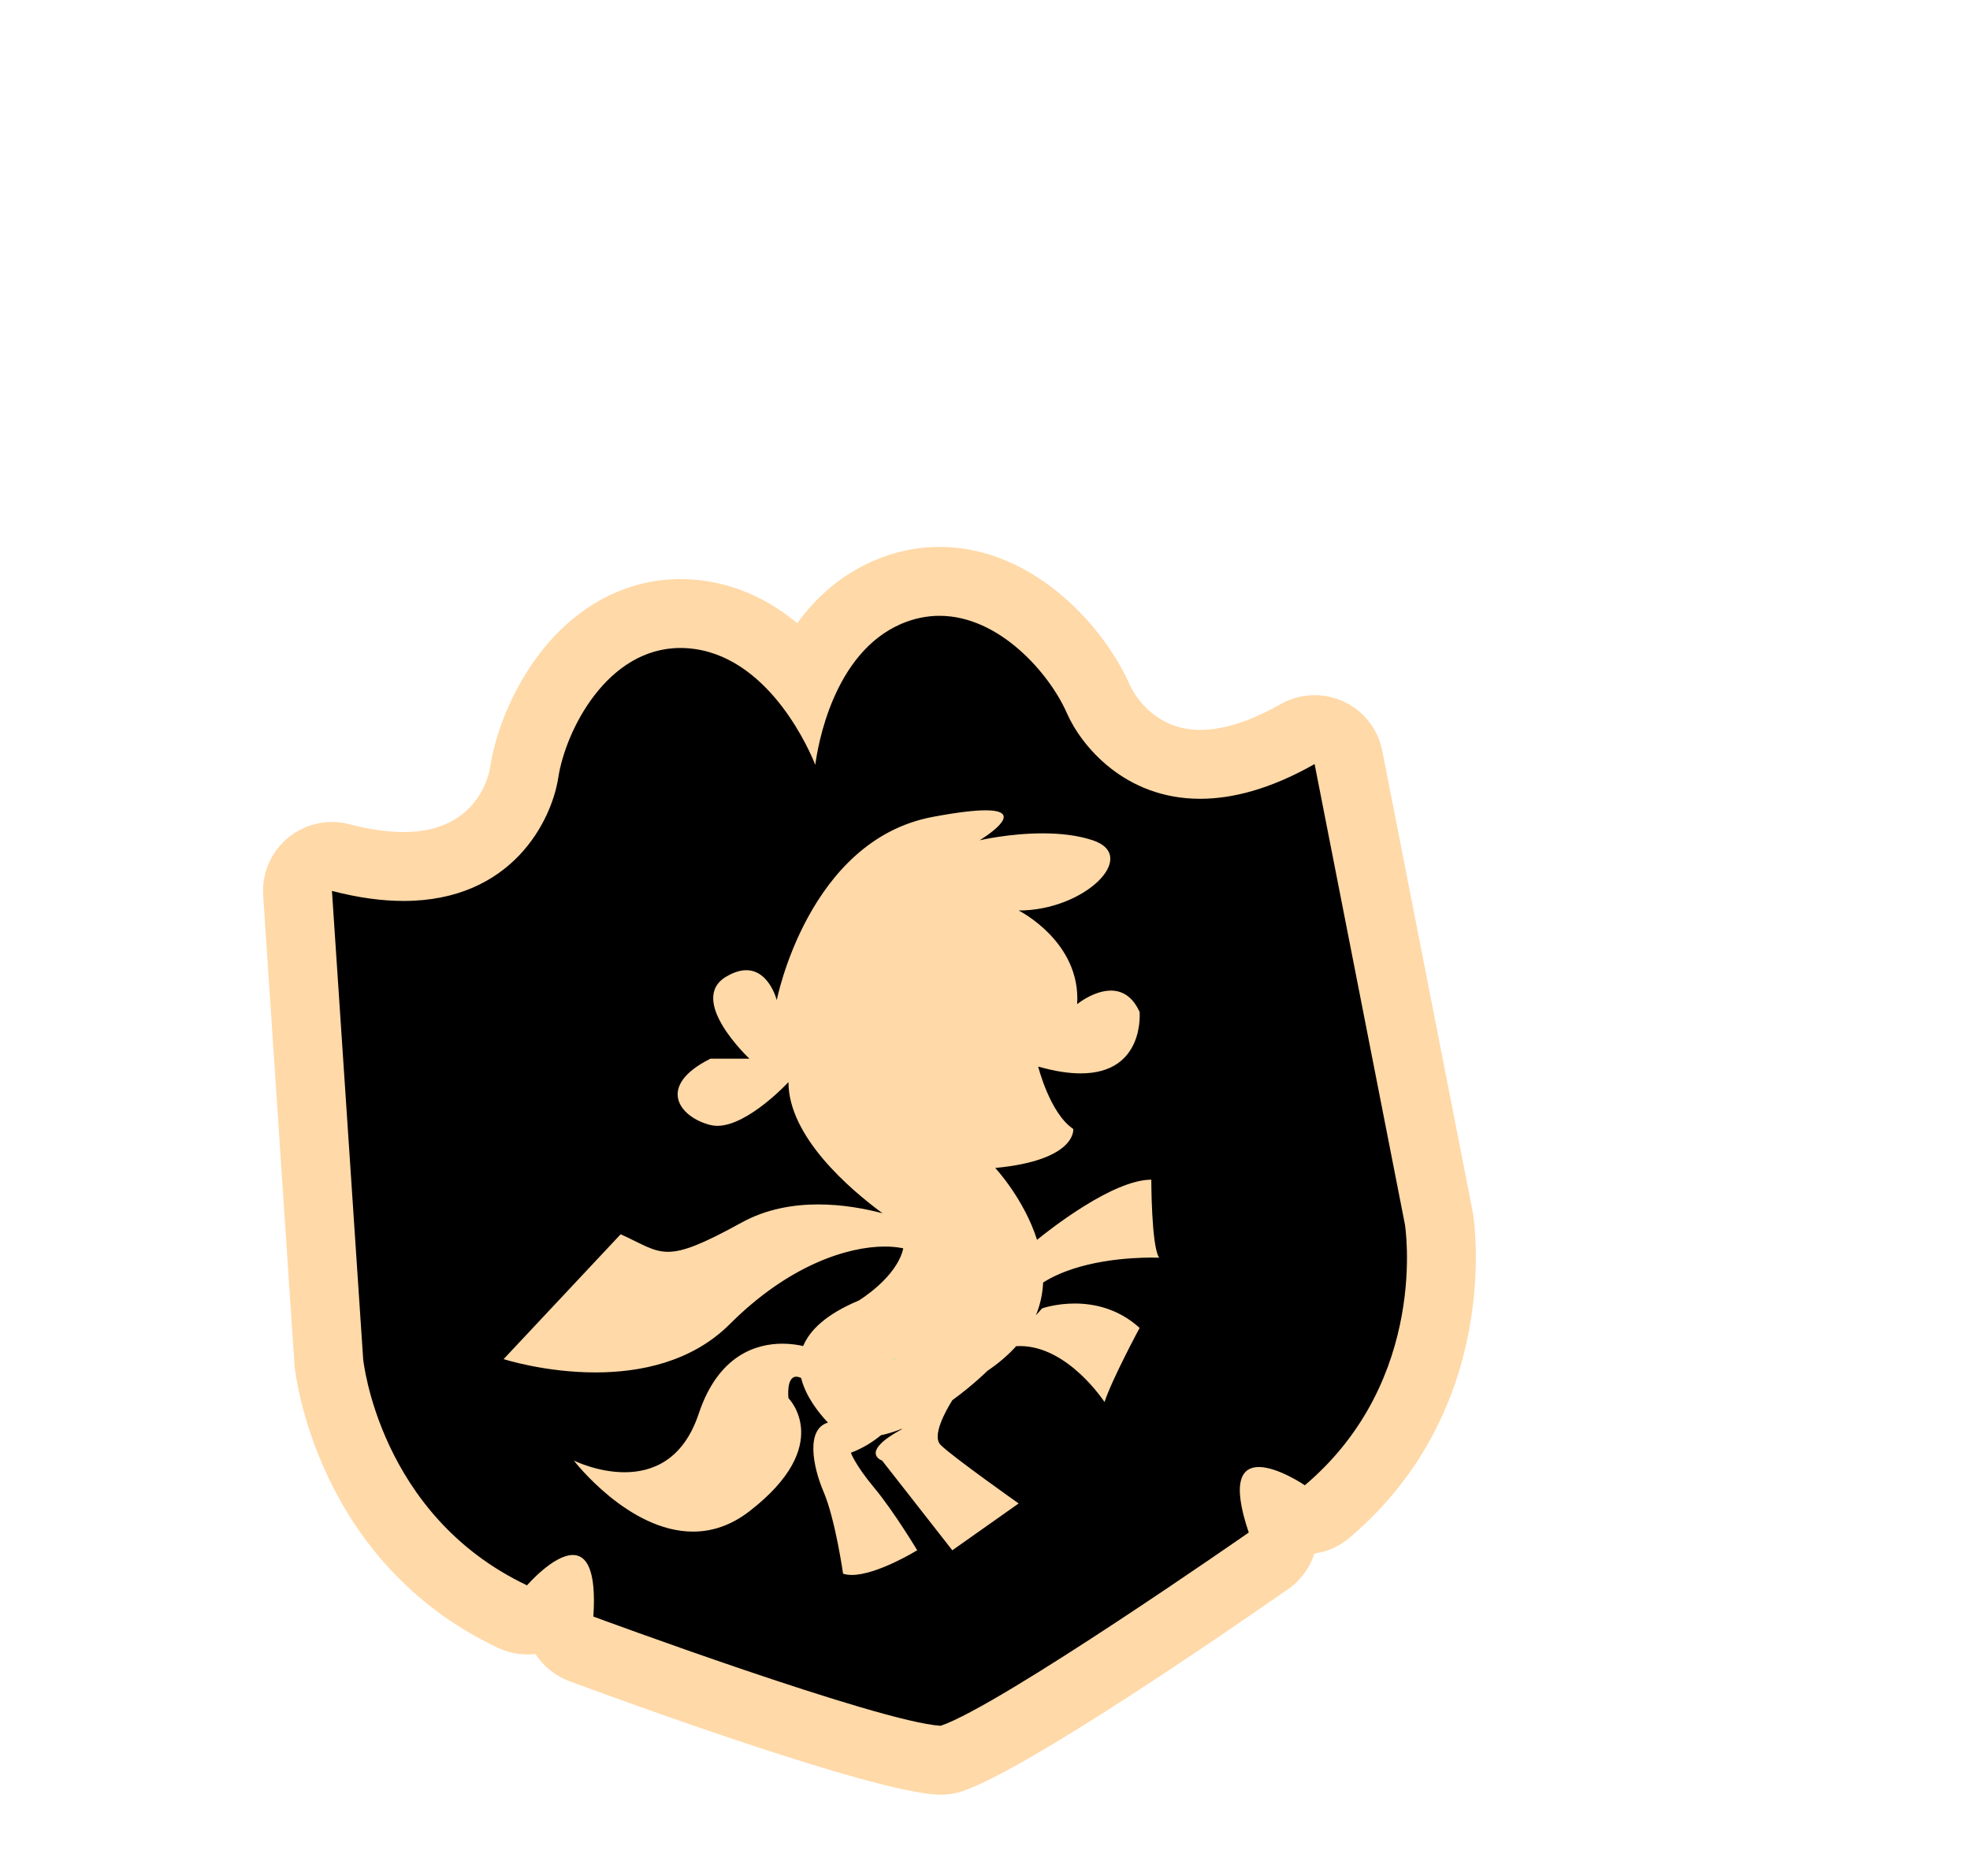 <?xml version="1.0" encoding="utf-8"?>
<!-- Generator: Adobe Illustrator 16.0.0, SVG Export Plug-In . SVG Version: 6.00 Build 0)  -->
<!DOCTYPE svg PUBLIC "-//W3C//DTD SVG 1.1//EN" "http://www.w3.org/Graphics/SVG/1.1/DTD/svg11.dtd">
<svg version="1.1" id="Layer_2_1_" xmlns="http://www.w3.org/2000/svg" xmlns:xlink="http://www.w3.org/1999/xlink" x="0px" y="0px"
	 width="210px" height="200px" viewBox="0 0 210 200" enable-background="new 0 0 210 200" xml:space="preserve">
<g>
	<polygon fill="#FFD9A8" points="60.165,101.063 102.19,79.938 130.664,90.501 130.664,146.988 95.415,176.155 51.213,159.389 
		42.946,118.056 	"/>
	<g>
		<g>
			<path d="M95.424,156.007c-0.531,0-1.063-0.114-1.559-0.348c-1.15-0.538-1.94-1.633-2.089-2.894l-0.003-0.034
				c-0.196-1.661,0.752-3.245,2.309-3.854c0.044-0.018,0.121-0.046,0.182-0.066c0.421-0.156,0.854-0.231,1.282-0.231
				c1.328,0,2.601,0.723,3.253,1.965c0.884,1.681,0.341,3.757-1.251,4.791l-0.121,0.079
				C96.82,155.808,96.123,156.007,95.424,156.007z"/>
			<path fill="#C5E894" d="M95.545,152.254h0.005 M95.545,152.254l-0.121,0.079l-0.004-0.034
				C95.461,152.282,95.503,152.271,95.545,152.254 M95.542,144.906c-0.414,0-0.831,0.033-1.247,0.105
				c-0.478,0.082-0.938,0.211-1.38,0.379c-0.058,0.021-0.116,0.043-0.172,0.065c-3.115,1.219-5.013,4.387-4.62,7.709
				c0.3,2.521,1.88,4.727,4.18,5.804c0.999,0.47,2.075,0.703,3.145,0.703c1.392,0,2.775-0.395,3.979-1.175l0.003-0.004
				c0.354-0.22,0.687-0.47,0.997-0.744c0.322-0.287,0.615-0.596,0.877-0.927c0.998-1.254,1.594-2.843,1.594-4.568
				c0-3.834-2.932-6.981-6.678-7.319C95.995,144.915,95.769,144.906,95.542,144.906L95.542,144.906z"/>
		</g>
		<g>
			<path d="M100.041,187.658c-6.992-0.437-34.904-10.699-38.062-11.867c-1.527-0.565-2.499-2.066-2.392-3.691
				c0.036-0.531,0.051-0.99,0.053-1.383c-0.244,0.231-0.479,0.475-0.685,0.708c-0.716,0.822-1.741,1.265-2.782,1.265
				c-0.53,0-1.065-0.115-1.565-0.352c-17.48-8.281-19.476-26.316-19.552-27.079c-0.003-0.041-3.337-50.031-3.337-50.031
				c-0.078-1.18,0.415-2.324,1.325-3.077c0.666-0.55,1.495-0.842,2.34-0.842c0.311,0,0.624,0.04,0.931,0.119
				c2.411,0.632,4.667,0.952,6.708,0.952c11.184,0,12.791-9.608,12.854-10.017c1.083-7.039,6.964-16.952,16.651-16.952
				c0.677,0,1.37,0.049,2.057,0.147c4.921,0.704,8.59,3.703,11.154,6.837c1.682-3.64,4.439-7.367,8.941-9.282
				c1.772-0.754,3.612-1.136,5.471-1.136c8.387,0,14.721,7.511,16.933,12.558c1.131,2.582,4.689,6.951,10.851,6.951
				c3.125,0,6.619-1.085,10.387-3.224c0.56-0.318,1.187-0.479,1.813-0.479c0.522,0,1.046,0.111,1.534,0.335
				c1.072,0.494,1.844,1.473,2.072,2.631c0,0,9.645,49.165,9.649,49.206c0.124,0.757,2.838,18.696-11.922,31.197
				c-0.681,0.577-1.526,0.87-2.375,0.87c-0.719,0-1.441-0.211-2.067-0.637c-0.257-0.173-0.545-0.347-0.838-0.506
				c0.104,0.38,0.236,0.819,0.408,1.325c0.524,1.548-0.037,3.258-1.378,4.191c-2.76,1.926-27.149,18.858-33.783,21.075
				c-0.376,0.126-0.77,0.19-1.166,0.19C100.193,187.665,100.117,187.662,100.041,187.658z M72.081,159.353
				c0.596,0.165,1.199,0.259,1.795,0.259c1.314,0,2.546-0.46,3.768-1.403c2.503-1.934,3.992-3.884,4.085-5.348
				c0.045-0.699-0.274-1.205-0.277-1.208c-0.592-0.592-0.962-1.365-1.054-2.197c-0.043-0.398-0.074-0.915-0.039-1.485
				c-1.001,0.817-1.792,2.115-2.39,3.909C76.792,155.409,74.768,157.948,72.081,159.353z M88.756,145.412
				c0.086,0.194,0.156,0.397,0.208,0.606c0.224,0.902,0.94,2.039,1.963,3.119c0.284,0.301,0.512,0.642,0.677,1.007
				c0.452-0.362,0.983-0.614,1.55-0.732c0.498-0.103,1.049-0.274,1.639-0.509c0.438-0.173,0.897-0.259,1.356-0.259
				c0.463,0,0.925,0.088,1.359,0.261c0.257-0.509,0.555-1.034,0.893-1.577c0.25-0.4,0.575-0.75,0.958-1.028
				c1.949-1.415,3.292-2.747,3.306-2.76c0.163-0.163,0.344-0.312,0.534-0.44c0.944-0.639,1.748-1.324,2.389-2.04
				c0.329-0.368,0.728-0.662,1.167-0.868c0.002-0.461,0.092-0.927,0.276-1.374c0.295-0.718,0.456-1.457,0.493-2.257
				c0.028-0.612,0.207-1.196,0.51-1.705c-0.452-0.425-0.796-0.963-0.99-1.572c-1.104-3.486-3.611-6.234-3.636-6.261
				c-0.956-1.023-1.247-2.501-0.751-3.81c0.497-1.31,1.694-2.225,3.088-2.356c1.702-0.161,2.881-0.415,3.685-0.663
				c-1.447-2.343-2.151-4.906-2.325-5.603c-0.318-1.272,0.067-2.619,1.011-3.531c0.695-0.672,1.614-1.033,2.555-1.033
				c0.336,0,0.676,0.048,1.008,0.142c1.363,0.39,2.552,0.587,3.529,0.587c0.689,0,1.604-0.102,2.049-0.589
				c0.139-0.153,0.246-0.347,0.326-0.553c-0.178,0.099-0.336,0.2-0.427,0.276c-0.669,0.548-1.495,0.829-2.328,0.829
				c-0.571,0-1.146-0.133-1.676-0.404c-1.3-0.667-2.081-2.04-1.99-3.499c0.258-4.112-4.169-6.444-4.215-6.468
				c-1.524-0.762-2.324-2.471-1.933-4.13c0.392-1.659,1.872-2.83,3.577-2.83c1.545,0,2.898-0.368,3.948-0.832
				c-0.44-0.031-0.905-0.046-1.392-0.046c-3.062,0-5.848,0.635-5.875,0.642c-0.282,0.066-0.565,0.099-0.843,0.099
				c-1.466,0-2.83-0.883-3.402-2.292c-0.055-0.134-0.1-0.27-0.139-0.407c-0.245,0.043-0.502,0.09-0.771,0.141
				c-10.735,2.012-13.68,16.495-13.708,16.64c-0.33,1.689-1.788,2.925-3.509,2.969c-0.032,0.002-0.064,0.002-0.097,0.002
				c-0.098,0-0.195-0.005-0.291-0.013c0.413,0.419,0.709,0.921,0.881,1.461c0.217-0.04,0.438-0.06,0.659-0.06
				c0.451,0,0.905,0.083,1.341,0.254c1.405,0.554,2.332,1.906,2.332,3.416c0,2.929,3.269,7.153,8.531,11.026
				c1.067,0.786,1.602,2.06,1.479,3.32c0.673,0.287,1.25,0.773,1.651,1.398c0.525,0.822,0.703,1.82,0.491,2.774
				c-0.985,4.443-5.543,7.379-6.447,7.922c-0.152,0.092-0.31,0.172-0.472,0.239c-3.008,1.263-3.765,2.432-3.951,2.877
				C88.935,145.093,88.851,145.256,88.756,145.412z M60.941,142.527c0.804,0.069,1.654,0.112,2.533,0.112
				c5.077,0,9.026-1.376,11.738-4.086c2.537-2.537,5.013-4.392,7.314-5.746c-0.598,0.206-1.165,0.455-1.698,0.749
				c-4.214,2.316-6.995,3.574-9.621,3.574c-1.657,0-2.946-0.476-4.207-1.065L60.941,142.527z"/>
			<path fill="#FFD9A8" d="M100.152,65.653c6.408,0,11.743,6.196,13.567,10.358c1.539,3.509,6.177,9.15,14.215,9.15
				c3.438,0,7.497-1.033,12.201-3.703l9.628,49.084c0,0,2.676,16.505-10.67,27.806c0,0-2.858-1.946-4.902-1.946
				c-1.778,0-2.943,1.474-1.075,6.983c0,0-26.522,18.49-32.847,20.605c-6.655-0.416-37.017-11.646-37.017-11.646
				c0.336-5.06-0.762-6.563-2.186-6.563c-2.091,0-4.885,3.235-4.885,3.235c-15.805-7.487-17.468-24.124-17.468-24.124l-3.328-49.911
				c2.845,0.746,5.382,1.071,7.639,1.071c11.595,0,15.788-8.607,16.485-13.133c0.781-5.082,5.236-13.836,13.02-13.836
				c0.498,0,1.011,0.037,1.537,0.11c8.186,1.17,12.353,11.105,12.843,12.35c0.25-1.925,1.882-11.935,9.209-15.051
				C97.495,65.911,98.846,65.653,100.152,65.653 M82.801,106.63c0,0-0.798-3.195-3.247-3.195c-0.613,0-1.329,0.201-2.161,0.699
				c-4.159,2.496,2.496,8.735,2.496,8.735H75.73c-5.822,2.911-3.328,6.239,0,7.07c0.238,0.059,0.483,0.088,0.736,0.088
				c3.278,0,7.583-4.663,7.583-4.663c0,5.843,6.589,11.455,10.027,13.985c-1.901-0.501-4.302-0.943-6.851-0.943
				c-2.693,0-5.553,0.494-8.167,1.933c-4.159,2.287-6.239,3.119-7.851,3.119c-1.612,0-2.755-0.832-5.044-1.872l-12.477,13.31
				c0,0,4.377,1.42,9.788,1.42c4.734,0,10.26-1.089,14.336-5.163c6.278-6.278,12.552-8.257,16.513-8.257
				c0.741,0,1.402,0.069,1.965,0.193c-0.692,3.127-4.753,5.567-4.753,5.567c-3.467,1.454-5.209,3.149-5.92,4.849
				c-0.479-0.113-1.262-0.253-2.211-0.253c-2.729,0-6.821,1.162-8.922,7.467c-1.664,4.992-4.991,6.239-7.903,6.239
				c-2.911,0-5.408-1.248-5.408-1.248s5.809,7.577,12.704,7.577c1.953,0,3.994-0.608,6.013-2.169
				c9.15-7.072,4.159-12.062,4.159-12.062s-0.251-2.284,0.835-2.284c0.146,0,0.317,0.041,0.516,0.136
				c0.487,1.959,1.847,3.689,2.861,4.759c-2.386,0.695-1.605,4.718-0.468,7.371c1.247,2.911,2.08,8.734,2.08,8.734
				c0.277,0.094,0.591,0.135,0.928,0.135c2.703,0,6.975-2.63,6.975-2.63s-2.496-4.158-4.575-6.653
				c-2.08-2.498-2.496-3.745-2.496-3.745c1.338-0.502,2.403-1.205,3.202-1.867c0.753-0.156,1.504-0.397,2.244-0.69l0.004,0.034
				l-0.044,0.027c-4.575,2.496-2.08,3.328-2.08,3.328l3.071,3.923l4.416,5.645l7.072-4.993c0,0-7.071-4.992-8.319-6.24
				c-0.946-0.945,0.496-3.561,1.251-4.771c2.233-1.625,3.74-3.13,3.74-3.13c1.243-0.842,2.25-1.723,3.062-2.627
				c0.136-0.008,0.271-0.013,0.406-0.013c5.146,0.001,9.011,5.968,9.011,5.968c0.831-2.496,3.743-7.903,3.743-7.903
				c-2.288-2.079-4.887-2.6-6.915-2.6c-2.027,0-3.483,0.521-3.483,0.521l-0.654,0.729c0.479-1.165,0.712-2.335,0.766-3.487
				c3.812-2.428,9.51-2.661,11.578-2.661c0.499,0,0.787,0.013,0.787,0.013c-0.832-1.247-0.832-8.318-0.832-8.318
				c-4.062,0-10.732,5.234-12.182,6.412c-1.386-4.376-4.455-7.661-4.455-7.661c8.734-0.831,8.318-4.157,8.318-4.157
				c-2.495-1.664-3.742-6.655-3.742-6.655c1.791,0.514,3.286,0.729,4.536,0.729c6.872,0,6.277-6.552,6.277-6.552
				c-0.79-1.736-1.937-2.274-3.058-2.274c-1.835,0-3.598,1.442-3.598,1.442c0.417-6.655-6.237-9.982-6.237-9.982
				c7.07,0,12.894-5.822,7.902-7.486c-1.664-0.555-3.558-0.739-5.345-0.739c-3.575,0-6.717,0.739-6.717,0.739
				s5.323-3.194,0.639-3.194c-1.171,0-2.968,0.199-5.629,0.699C86.128,89.577,82.801,106.63,82.801,106.63 M100.153,58.305
				c-2.356,0-4.68,0.48-6.909,1.429c-3.616,1.539-6.288,3.99-8.26,6.704c-2.634-2.19-5.905-3.947-9.877-4.515
				c-0.859-0.123-1.725-0.186-2.576-0.186c-5.717,0-11.025,2.793-14.948,7.864c-2.703,3.494-4.698,8.057-5.335,12.204
				c-0.108,0.706-1.291,6.902-9.223,6.902c-1.727,0-3.671-0.279-5.777-0.832c-0.614-0.161-1.24-0.24-1.861-0.24
				c-1.69,0-3.349,0.583-4.682,1.684c-1.821,1.506-2.808,3.795-2.651,6.153l3.328,49.91c0.006,0.081,0.012,0.162,0.02,0.242
				c0.085,0.849,2.299,20.876,21.635,30.033c1.03,0.488,2.121,0.727,3.196,0.727c0.285,0,0.568-0.018,0.85-0.05
				c0.841,1.3,2.092,2.337,3.622,2.902c7.36,2.722,31.933,11.64,39.108,12.088c0.152,0.009,0.305,0.014,0.458,0.014
				c0.791,0,1.578-0.127,2.331-0.38c6.799-2.272,28.293-17.066,34.718-21.546c1.358-0.945,2.315-2.289,2.796-3.785
				c1.342-0.188,2.638-0.748,3.728-1.67c16.327-13.826,13.312-33.748,13.176-34.59c-0.013-0.079-0.026-0.158-0.043-0.238
				l-9.628-49.084c-0.455-2.319-1.998-4.278-4.146-5.264c-0.976-0.447-2.022-0.669-3.066-0.669c-1.254,0-2.506,0.321-3.627,0.958
				c-3.208,1.82-6.091,2.744-8.572,2.744c-5.341,0-7.4-4.558-7.485-4.751c-1.458-3.33-3.992-6.726-6.952-9.318
				C109.434,60.186,104.82,58.305,100.153,58.305L100.153,58.305z M90.007,108.069c0.052-0.245,2.419-10.656,9.194-13.309
				c0.577,0.578,1.242,1.053,1.968,1.409c-0.373,3.104,1.189,6.089,4.069,7.435c0.327,0.199,2.35,1.487,2.256,2.983
				c-0.011,0.164-0.016,0.329-0.017,0.493c-0.697,0.336-1.346,0.784-1.918,1.338c-1.887,1.824-2.657,4.518-2.021,7.063
				c0.109,0.436,0.297,1.119,0.581,1.948c-2.255,0.616-4.127,2.256-4.957,4.49c-0.212,0.575-0.352,1.165-0.418,1.753
				c-0.102-0.084-0.206-0.165-0.313-0.244c-5.315-3.913-7.035-7.124-7.035-8.067c0-1.987-0.8-3.842-2.147-5.19
				C89.6,109.523,89.857,108.816,90.007,108.069L90.007,108.069z M100.402,140.63c1.339-1.596,2.537-3.589,3.062-5.953
				c0.024-0.109,0.046-0.219,0.065-0.328c0.004,0.015,0.01,0.03,0.014,0.045c0.114,0.36,0.255,0.708,0.42,1.041
				c-0.057,0.314-0.093,0.634-0.107,0.958c-0.018,0.371-0.089,0.708-0.222,1.028c-0.086,0.209-0.162,0.42-0.228,0.632
				c-0.193,0.174-0.377,0.359-0.552,0.554c-0.443,0.492-1.02,0.98-1.716,1.453C100.881,140.234,100.635,140.425,100.402,140.63
				L100.402,140.63z M95.177,145.039c0.049-0.028,0.096-0.058,0.144-0.087c0.137-0.08,0.301-0.183,0.487-0.303
				c-0.092,0.114-0.181,0.23-0.267,0.351C95.42,145.01,95.298,145.022,95.177,145.039L95.177,145.039z"/>
		</g>
	</g>
</g>
</svg>
